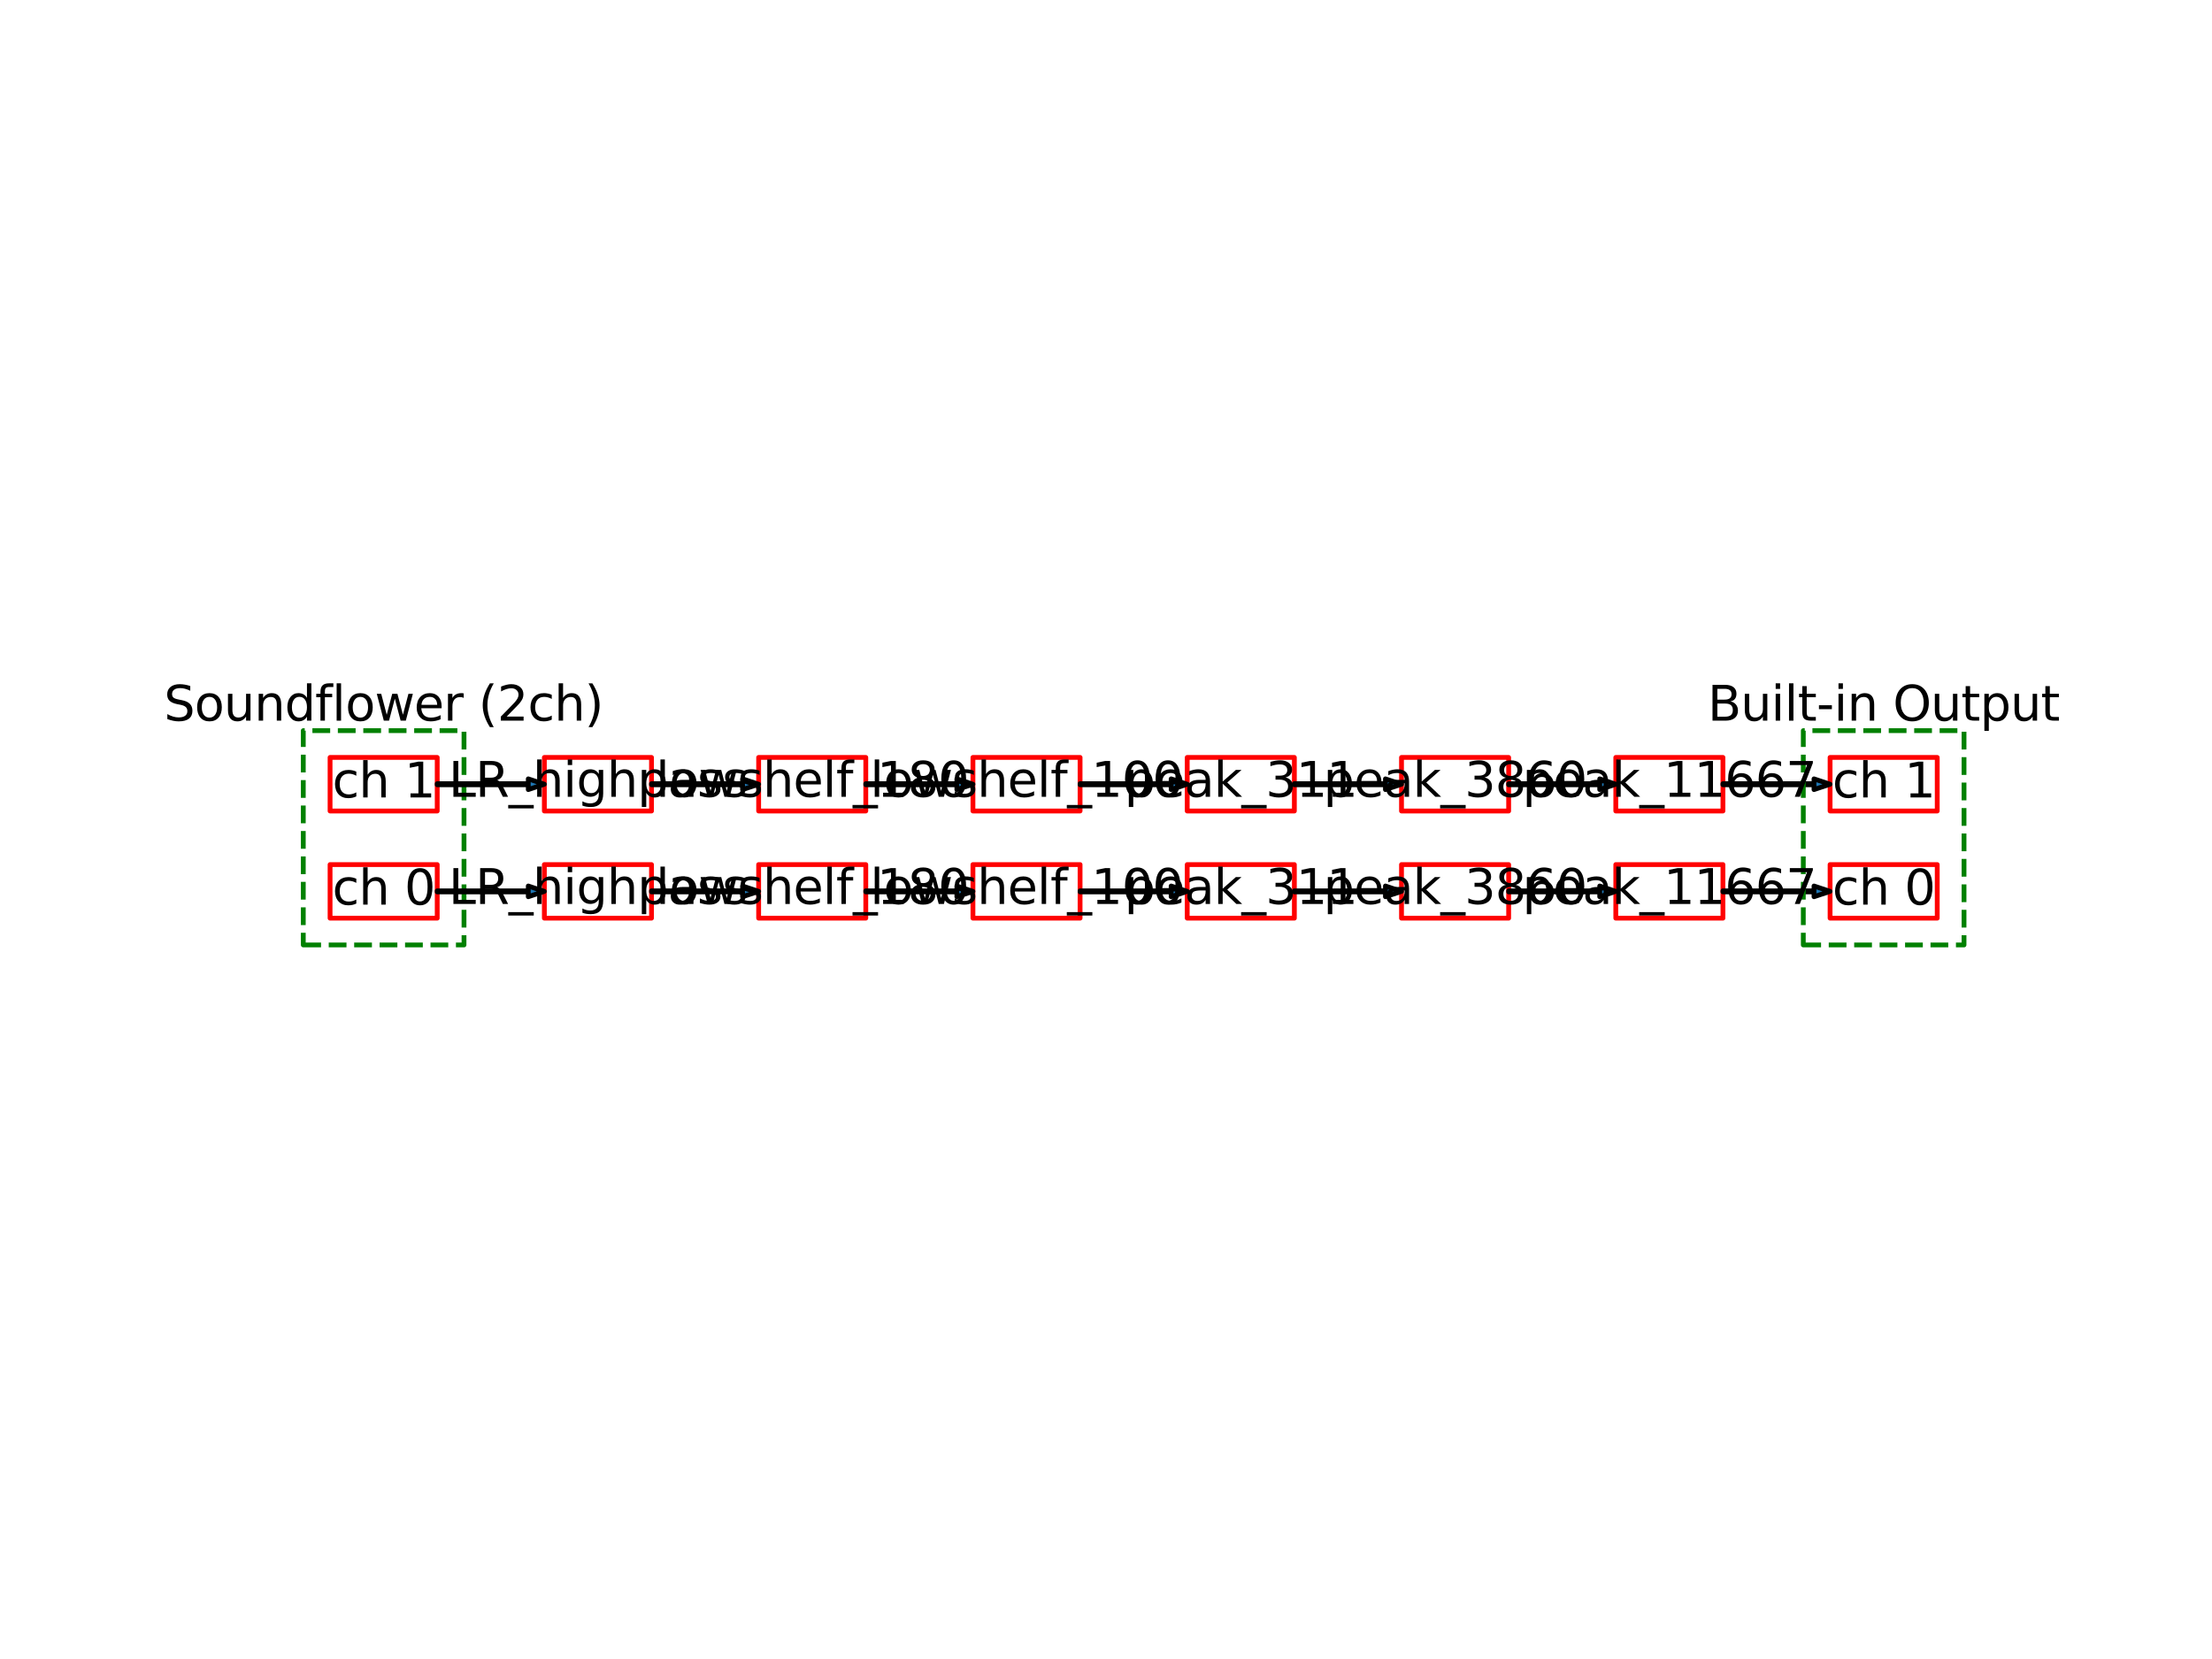 <?xml version="1.0" encoding="utf-8" standalone="no"?>
<!DOCTYPE svg PUBLIC "-//W3C//DTD SVG 1.1//EN"
  "http://www.w3.org/Graphics/SVG/1.1/DTD/svg11.dtd">
<svg xmlns:xlink="http://www.w3.org/1999/xlink" width="460.8pt" height="345.6pt" viewBox="0 0 460.8 345.6" xmlns="http://www.w3.org/2000/svg" version="1.1">
 <defs>
  <style type="text/css">*{stroke-linejoin: round; stroke-linecap: butt}</style>
 </defs>
 <g id="figure_1">
  <g id="patch_1">
   <path d="M 0 345.6 
L 460.8 345.6 
L 460.8 0 
L 0 0 
z
" style="fill: #ffffff"/>
  </g>
  <g id="axes_1">
   <g id="patch_2">
    <path d="M 68.76 191.268 
L 91.08 191.268 
L 91.08 180.108 
L 68.76 180.108 
L 68.76 191.268 
z
" clip-path="url(#p4267465153)" style="fill: none; stroke: #ff0000; stroke-linejoin: miter"/>
   </g>
   <g id="patch_3">
    <path d="M 68.76 168.948 
L 91.08 168.948 
L 91.08 157.788 
L 68.76 157.788 
L 68.76 168.948 
z
" clip-path="url(#p4267465153)" style="fill: none; stroke: #ff0000; stroke-linejoin: miter"/>
   </g>
   <g id="patch_4">
    <path d="M 63.18 196.848 
L 96.66 196.848 
L 96.66 152.208 
L 63.18 152.208 
L 63.18 196.848 
z
" clip-path="url(#p4267465153)" style="fill: none; stroke-dasharray: 3.7,1.6; stroke-dashoffset: 0; stroke: #008000; stroke-linejoin: miter"/>
   </g>
   <g id="patch_5">
    <path d="M 113.4 191.268 
L 135.72 191.268 
L 135.72 180.108 
L 113.4 180.108 
L 113.4 191.268 
z
" clip-path="url(#p4267465153)" style="fill: none; stroke: #ff0000; stroke-linejoin: miter"/>
   </g>
   <g id="patch_6">
    <path d="M 113.4 185.688 
L 110.052 186.804 
L 110.052 185.8 
L 91.08 185.8 
L 91.08 185.576 
L 110.052 185.576 
L 110.052 184.572 
z
" clip-path="url(#p4267465153)" style="fill: #1f77b4; stroke: #000000; stroke-linejoin: miter"/>
   </g>
   <g id="patch_7">
    <path d="M 113.4 168.948 
L 135.72 168.948 
L 135.72 157.788 
L 113.4 157.788 
L 113.4 168.948 
z
" clip-path="url(#p4267465153)" style="fill: none; stroke: #ff0000; stroke-linejoin: miter"/>
   </g>
   <g id="patch_8">
    <path d="M 113.4 163.368 
L 110.052 164.484 
L 110.052 163.48 
L 91.08 163.48 
L 91.08 163.256 
L 110.052 163.256 
L 110.052 162.252 
z
" clip-path="url(#p4267465153)" style="fill: #1f77b4; stroke: #000000; stroke-linejoin: miter"/>
   </g>
   <g id="patch_9">
    <path d="M 158.04 191.268 
L 180.36 191.268 
L 180.36 180.108 
L 158.04 180.108 
L 158.04 191.268 
z
" clip-path="url(#p4267465153)" style="fill: none; stroke: #ff0000; stroke-linejoin: miter"/>
   </g>
   <g id="patch_10">
    <path d="M 158.04 185.688 
L 154.692 186.804 
L 154.692 185.8 
L 135.72 185.8 
L 135.72 185.576 
L 154.692 185.576 
L 154.692 184.572 
z
" clip-path="url(#p4267465153)" style="fill: #1f77b4; stroke: #000000; stroke-linejoin: miter"/>
   </g>
   <g id="patch_11">
    <path d="M 158.04 168.948 
L 180.36 168.948 
L 180.36 157.788 
L 158.04 157.788 
L 158.04 168.948 
z
" clip-path="url(#p4267465153)" style="fill: none; stroke: #ff0000; stroke-linejoin: miter"/>
   </g>
   <g id="patch_12">
    <path d="M 158.04 163.368 
L 154.692 164.484 
L 154.692 163.48 
L 135.72 163.48 
L 135.72 163.256 
L 154.692 163.256 
L 154.692 162.252 
z
" clip-path="url(#p4267465153)" style="fill: #1f77b4; stroke: #000000; stroke-linejoin: miter"/>
   </g>
   <g id="patch_13">
    <path d="M 202.68 191.268 
L 225 191.268 
L 225 180.108 
L 202.68 180.108 
L 202.68 191.268 
z
" clip-path="url(#p4267465153)" style="fill: none; stroke: #ff0000; stroke-linejoin: miter"/>
   </g>
   <g id="patch_14">
    <path d="M 202.68 185.688 
L 199.332 186.804 
L 199.332 185.8 
L 180.36 185.8 
L 180.36 185.576 
L 199.332 185.576 
L 199.332 184.572 
z
" clip-path="url(#p4267465153)" style="fill: #1f77b4; stroke: #000000; stroke-linejoin: miter"/>
   </g>
   <g id="patch_15">
    <path d="M 202.68 168.948 
L 225 168.948 
L 225 157.788 
L 202.68 157.788 
L 202.68 168.948 
z
" clip-path="url(#p4267465153)" style="fill: none; stroke: #ff0000; stroke-linejoin: miter"/>
   </g>
   <g id="patch_16">
    <path d="M 202.68 163.368 
L 199.332 164.484 
L 199.332 163.48 
L 180.36 163.48 
L 180.36 163.256 
L 199.332 163.256 
L 199.332 162.252 
z
" clip-path="url(#p4267465153)" style="fill: #1f77b4; stroke: #000000; stroke-linejoin: miter"/>
   </g>
   <g id="patch_17">
    <path d="M 247.32 191.268 
L 269.64 191.268 
L 269.64 180.108 
L 247.32 180.108 
L 247.32 191.268 
z
" clip-path="url(#p4267465153)" style="fill: none; stroke: #ff0000; stroke-linejoin: miter"/>
   </g>
   <g id="patch_18">
    <path d="M 247.32 185.688 
L 243.972 186.804 
L 243.972 185.8 
L 225 185.8 
L 225 185.576 
L 243.972 185.576 
L 243.972 184.572 
z
" clip-path="url(#p4267465153)" style="fill: #1f77b4; stroke: #000000; stroke-linejoin: miter"/>
   </g>
   <g id="patch_19">
    <path d="M 247.32 168.948 
L 269.64 168.948 
L 269.64 157.788 
L 247.32 157.788 
L 247.32 168.948 
z
" clip-path="url(#p4267465153)" style="fill: none; stroke: #ff0000; stroke-linejoin: miter"/>
   </g>
   <g id="patch_20">
    <path d="M 247.32 163.368 
L 243.972 164.484 
L 243.972 163.48 
L 225 163.48 
L 225 163.256 
L 243.972 163.256 
L 243.972 162.252 
z
" clip-path="url(#p4267465153)" style="fill: #1f77b4; stroke: #000000; stroke-linejoin: miter"/>
   </g>
   <g id="patch_21">
    <path d="M 291.96 191.268 
L 314.28 191.268 
L 314.28 180.108 
L 291.96 180.108 
L 291.96 191.268 
z
" clip-path="url(#p4267465153)" style="fill: none; stroke: #ff0000; stroke-linejoin: miter"/>
   </g>
   <g id="patch_22">
    <path d="M 291.96 185.688 
L 288.612 186.804 
L 288.612 185.8 
L 269.64 185.8 
L 269.64 185.576 
L 288.612 185.576 
L 288.612 184.572 
z
" clip-path="url(#p4267465153)" style="fill: #1f77b4; stroke: #000000; stroke-linejoin: miter"/>
   </g>
   <g id="patch_23">
    <path d="M 291.96 168.948 
L 314.28 168.948 
L 314.28 157.788 
L 291.96 157.788 
L 291.96 168.948 
z
" clip-path="url(#p4267465153)" style="fill: none; stroke: #ff0000; stroke-linejoin: miter"/>
   </g>
   <g id="patch_24">
    <path d="M 291.96 163.368 
L 288.612 164.484 
L 288.612 163.48 
L 269.64 163.48 
L 269.64 163.256 
L 288.612 163.256 
L 288.612 162.252 
z
" clip-path="url(#p4267465153)" style="fill: #1f77b4; stroke: #000000; stroke-linejoin: miter"/>
   </g>
   <g id="patch_25">
    <path d="M 336.6 191.268 
L 358.92 191.268 
L 358.92 180.108 
L 336.6 180.108 
L 336.6 191.268 
z
" clip-path="url(#p4267465153)" style="fill: none; stroke: #ff0000; stroke-linejoin: miter"/>
   </g>
   <g id="patch_26">
    <path d="M 336.6 185.688 
L 333.252 186.804 
L 333.252 185.8 
L 314.28 185.8 
L 314.28 185.576 
L 333.252 185.576 
L 333.252 184.572 
z
" clip-path="url(#p4267465153)" style="fill: #1f77b4; stroke: #000000; stroke-linejoin: miter"/>
   </g>
   <g id="patch_27">
    <path d="M 336.6 168.948 
L 358.92 168.948 
L 358.92 157.788 
L 336.6 157.788 
L 336.6 168.948 
z
" clip-path="url(#p4267465153)" style="fill: none; stroke: #ff0000; stroke-linejoin: miter"/>
   </g>
   <g id="patch_28">
    <path d="M 336.6 163.368 
L 333.252 164.484 
L 333.252 163.48 
L 314.28 163.48 
L 314.28 163.256 
L 333.252 163.256 
L 333.252 162.252 
z
" clip-path="url(#p4267465153)" style="fill: #1f77b4; stroke: #000000; stroke-linejoin: miter"/>
   </g>
   <g id="patch_29">
    <path d="M 381.24 191.268 
L 403.56 191.268 
L 403.56 180.108 
L 381.24 180.108 
L 381.24 191.268 
z
" clip-path="url(#p4267465153)" style="fill: none; stroke: #ff0000; stroke-linejoin: miter"/>
   </g>
   <g id="patch_30">
    <path d="M 381.24 185.688 
L 377.892 186.804 
L 377.892 185.8 
L 358.92 185.8 
L 358.92 185.576 
L 377.892 185.576 
L 377.892 184.572 
z
" clip-path="url(#p4267465153)" style="fill: #1f77b4; stroke: #000000; stroke-linejoin: miter"/>
   </g>
   <g id="patch_31">
    <path d="M 381.24 168.948 
L 403.56 168.948 
L 403.56 157.788 
L 381.24 157.788 
L 381.24 168.948 
z
" clip-path="url(#p4267465153)" style="fill: none; stroke: #ff0000; stroke-linejoin: miter"/>
   </g>
   <g id="patch_32">
    <path d="M 381.24 163.368 
L 377.892 164.484 
L 377.892 163.48 
L 358.92 163.48 
L 358.92 163.256 
L 377.892 163.256 
L 377.892 162.252 
z
" clip-path="url(#p4267465153)" style="fill: #1f77b4; stroke: #000000; stroke-linejoin: miter"/>
   </g>
   <g id="patch_33">
    <path d="M 375.66 196.848 
L 409.14 196.848 
L 409.14 152.208 
L 375.66 152.208 
L 375.66 196.848 
z
" clip-path="url(#p4267465153)" style="fill: none; stroke-dasharray: 3.7,1.6; stroke-dashoffset: 0; stroke: #008000; stroke-linejoin: miter"/>
   </g>
   <g id="text_1">
    <!-- ch 0 -->
    <g transform="translate(69.232 188.447)scale(0.1 -0.1)">
     <defs>
      <path id="DejaVuSans-63" d="M 3122 3366 
L 3122 2828 
Q 2878 2963 2633 3030 
Q 2388 3097 2138 3097 
Q 1578 3097 1268 2742 
Q 959 2388 959 1747 
Q 959 1106 1268 751 
Q 1578 397 2138 397 
Q 2388 397 2633 464 
Q 2878 531 3122 666 
L 3122 134 
Q 2881 22 2623 -34 
Q 2366 -91 2075 -91 
Q 1284 -91 818 406 
Q 353 903 353 1747 
Q 353 2603 823 3093 
Q 1294 3584 2113 3584 
Q 2378 3584 2631 3529 
Q 2884 3475 3122 3366 
z
" transform="scale(0.016)"/>
      <path id="DejaVuSans-68" d="M 3513 2113 
L 3513 0 
L 2938 0 
L 2938 2094 
Q 2938 2591 2744 2837 
Q 2550 3084 2163 3084 
Q 1697 3084 1428 2787 
Q 1159 2491 1159 1978 
L 1159 0 
L 581 0 
L 581 4863 
L 1159 4863 
L 1159 2956 
Q 1366 3272 1645 3428 
Q 1925 3584 2291 3584 
Q 2894 3584 3203 3211 
Q 3513 2838 3513 2113 
z
" transform="scale(0.016)"/>
      <path id="DejaVuSans-20" transform="scale(0.016)"/>
      <path id="DejaVuSans-30" d="M 2034 4250 
Q 1547 4250 1301 3770 
Q 1056 3291 1056 2328 
Q 1056 1369 1301 889 
Q 1547 409 2034 409 
Q 2525 409 2770 889 
Q 3016 1369 3016 2328 
Q 3016 3291 2770 3770 
Q 2525 4250 2034 4250 
z
M 2034 4750 
Q 2819 4750 3233 4129 
Q 3647 3509 3647 2328 
Q 3647 1150 3233 529 
Q 2819 -91 2034 -91 
Q 1250 -91 836 529 
Q 422 1150 422 2328 
Q 422 3509 836 4129 
Q 1250 4750 2034 4750 
z
" transform="scale(0.016)"/>
     </defs>
     <use xlink:href="#DejaVuSans-63"/>
     <use xlink:href="#DejaVuSans-68" x="54.98"/>
     <use xlink:href="#DejaVuSans-20" x="118.359"/>
     <use xlink:href="#DejaVuSans-30" x="150.146"/>
    </g>
   </g>
   <g id="text_2">
    <!-- ch 1 -->
    <g transform="translate(69.232 166.127)scale(0.1 -0.1)">
     <defs>
      <path id="DejaVuSans-31" d="M 794 531 
L 1825 531 
L 1825 4091 
L 703 3866 
L 703 4441 
L 1819 4666 
L 2450 4666 
L 2450 531 
L 3481 531 
L 3481 0 
L 794 0 
L 794 531 
z
" transform="scale(0.016)"/>
     </defs>
     <use xlink:href="#DejaVuSans-63"/>
     <use xlink:href="#DejaVuSans-68" x="54.98"/>
     <use xlink:href="#DejaVuSans-20" x="118.359"/>
     <use xlink:href="#DejaVuSans-31" x="150.146"/>
    </g>
   </g>
   <g id="text_3">
    <!-- Soundflower (2ch) -->
    <g transform="translate(34.155 150.128)scale(0.1 -0.1)">
     <defs>
      <path id="DejaVuSans-53" d="M 3425 4513 
L 3425 3897 
Q 3066 4069 2747 4153 
Q 2428 4238 2131 4238 
Q 1616 4238 1336 4038 
Q 1056 3838 1056 3469 
Q 1056 3159 1242 3001 
Q 1428 2844 1947 2747 
L 2328 2669 
Q 3034 2534 3370 2195 
Q 3706 1856 3706 1288 
Q 3706 609 3251 259 
Q 2797 -91 1919 -91 
Q 1588 -91 1214 -16 
Q 841 59 441 206 
L 441 856 
Q 825 641 1194 531 
Q 1563 422 1919 422 
Q 2459 422 2753 634 
Q 3047 847 3047 1241 
Q 3047 1584 2836 1778 
Q 2625 1972 2144 2069 
L 1759 2144 
Q 1053 2284 737 2584 
Q 422 2884 422 3419 
Q 422 4038 858 4394 
Q 1294 4750 2059 4750 
Q 2388 4750 2728 4690 
Q 3069 4631 3425 4513 
z
" transform="scale(0.016)"/>
      <path id="DejaVuSans-6f" d="M 1959 3097 
Q 1497 3097 1228 2736 
Q 959 2375 959 1747 
Q 959 1119 1226 758 
Q 1494 397 1959 397 
Q 2419 397 2687 759 
Q 2956 1122 2956 1747 
Q 2956 2369 2687 2733 
Q 2419 3097 1959 3097 
z
M 1959 3584 
Q 2709 3584 3137 3096 
Q 3566 2609 3566 1747 
Q 3566 888 3137 398 
Q 2709 -91 1959 -91 
Q 1206 -91 779 398 
Q 353 888 353 1747 
Q 353 2609 779 3096 
Q 1206 3584 1959 3584 
z
" transform="scale(0.016)"/>
      <path id="DejaVuSans-75" d="M 544 1381 
L 544 3500 
L 1119 3500 
L 1119 1403 
Q 1119 906 1312 657 
Q 1506 409 1894 409 
Q 2359 409 2629 706 
Q 2900 1003 2900 1516 
L 2900 3500 
L 3475 3500 
L 3475 0 
L 2900 0 
L 2900 538 
Q 2691 219 2414 64 
Q 2138 -91 1772 -91 
Q 1169 -91 856 284 
Q 544 659 544 1381 
z
M 1991 3584 
L 1991 3584 
z
" transform="scale(0.016)"/>
      <path id="DejaVuSans-6e" d="M 3513 2113 
L 3513 0 
L 2938 0 
L 2938 2094 
Q 2938 2591 2744 2837 
Q 2550 3084 2163 3084 
Q 1697 3084 1428 2787 
Q 1159 2491 1159 1978 
L 1159 0 
L 581 0 
L 581 3500 
L 1159 3500 
L 1159 2956 
Q 1366 3272 1645 3428 
Q 1925 3584 2291 3584 
Q 2894 3584 3203 3211 
Q 3513 2838 3513 2113 
z
" transform="scale(0.016)"/>
      <path id="DejaVuSans-64" d="M 2906 2969 
L 2906 4863 
L 3481 4863 
L 3481 0 
L 2906 0 
L 2906 525 
Q 2725 213 2448 61 
Q 2172 -91 1784 -91 
Q 1150 -91 751 415 
Q 353 922 353 1747 
Q 353 2572 751 3078 
Q 1150 3584 1784 3584 
Q 2172 3584 2448 3432 
Q 2725 3281 2906 2969 
z
M 947 1747 
Q 947 1113 1208 752 
Q 1469 391 1925 391 
Q 2381 391 2643 752 
Q 2906 1113 2906 1747 
Q 2906 2381 2643 2742 
Q 2381 3103 1925 3103 
Q 1469 3103 1208 2742 
Q 947 2381 947 1747 
z
" transform="scale(0.016)"/>
      <path id="DejaVuSans-66" d="M 2375 4863 
L 2375 4384 
L 1825 4384 
Q 1516 4384 1395 4259 
Q 1275 4134 1275 3809 
L 1275 3500 
L 2222 3500 
L 2222 3053 
L 1275 3053 
L 1275 0 
L 697 0 
L 697 3053 
L 147 3053 
L 147 3500 
L 697 3500 
L 697 3744 
Q 697 4328 969 4595 
Q 1241 4863 1831 4863 
L 2375 4863 
z
" transform="scale(0.016)"/>
      <path id="DejaVuSans-6c" d="M 603 4863 
L 1178 4863 
L 1178 0 
L 603 0 
L 603 4863 
z
" transform="scale(0.016)"/>
      <path id="DejaVuSans-77" d="M 269 3500 
L 844 3500 
L 1563 769 
L 2278 3500 
L 2956 3500 
L 3675 769 
L 4391 3500 
L 4966 3500 
L 4050 0 
L 3372 0 
L 2619 2869 
L 1863 0 
L 1184 0 
L 269 3500 
z
" transform="scale(0.016)"/>
      <path id="DejaVuSans-65" d="M 3597 1894 
L 3597 1613 
L 953 1613 
Q 991 1019 1311 708 
Q 1631 397 2203 397 
Q 2534 397 2845 478 
Q 3156 559 3463 722 
L 3463 178 
Q 3153 47 2828 -22 
Q 2503 -91 2169 -91 
Q 1331 -91 842 396 
Q 353 884 353 1716 
Q 353 2575 817 3079 
Q 1281 3584 2069 3584 
Q 2775 3584 3186 3129 
Q 3597 2675 3597 1894 
z
M 3022 2063 
Q 3016 2534 2758 2815 
Q 2500 3097 2075 3097 
Q 1594 3097 1305 2825 
Q 1016 2553 972 2059 
L 3022 2063 
z
" transform="scale(0.016)"/>
      <path id="DejaVuSans-72" d="M 2631 2963 
Q 2534 3019 2420 3045 
Q 2306 3072 2169 3072 
Q 1681 3072 1420 2755 
Q 1159 2438 1159 1844 
L 1159 0 
L 581 0 
L 581 3500 
L 1159 3500 
L 1159 2956 
Q 1341 3275 1631 3429 
Q 1922 3584 2338 3584 
Q 2397 3584 2469 3576 
Q 2541 3569 2628 3553 
L 2631 2963 
z
" transform="scale(0.016)"/>
      <path id="DejaVuSans-28" d="M 1984 4856 
Q 1566 4138 1362 3434 
Q 1159 2731 1159 2009 
Q 1159 1288 1364 580 
Q 1569 -128 1984 -844 
L 1484 -844 
Q 1016 -109 783 600 
Q 550 1309 550 2009 
Q 550 2706 781 3412 
Q 1013 4119 1484 4856 
L 1984 4856 
z
" transform="scale(0.016)"/>
      <path id="DejaVuSans-32" d="M 1228 531 
L 3431 531 
L 3431 0 
L 469 0 
L 469 531 
Q 828 903 1448 1529 
Q 2069 2156 2228 2338 
Q 2531 2678 2651 2914 
Q 2772 3150 2772 3378 
Q 2772 3750 2511 3984 
Q 2250 4219 1831 4219 
Q 1534 4219 1204 4116 
Q 875 4013 500 3803 
L 500 4441 
Q 881 4594 1212 4672 
Q 1544 4750 1819 4750 
Q 2544 4750 2975 4387 
Q 3406 4025 3406 3419 
Q 3406 3131 3298 2873 
Q 3191 2616 2906 2266 
Q 2828 2175 2409 1742 
Q 1991 1309 1228 531 
z
" transform="scale(0.016)"/>
      <path id="DejaVuSans-29" d="M 513 4856 
L 1013 4856 
Q 1481 4119 1714 3412 
Q 1947 2706 1947 2009 
Q 1947 1309 1714 600 
Q 1481 -109 1013 -844 
L 513 -844 
Q 928 -128 1133 580 
Q 1338 1288 1338 2009 
Q 1338 2731 1133 3434 
Q 928 4138 513 4856 
z
" transform="scale(0.016)"/>
     </defs>
     <use xlink:href="#DejaVuSans-53"/>
     <use xlink:href="#DejaVuSans-6f" x="63.477"/>
     <use xlink:href="#DejaVuSans-75" x="124.658"/>
     <use xlink:href="#DejaVuSans-6e" x="188.037"/>
     <use xlink:href="#DejaVuSans-64" x="251.416"/>
     <use xlink:href="#DejaVuSans-66" x="314.893"/>
     <use xlink:href="#DejaVuSans-6c" x="350.098"/>
     <use xlink:href="#DejaVuSans-6f" x="377.881"/>
     <use xlink:href="#DejaVuSans-77" x="439.062"/>
     <use xlink:href="#DejaVuSans-65" x="520.85"/>
     <use xlink:href="#DejaVuSans-72" x="582.373"/>
     <use xlink:href="#DejaVuSans-20" x="623.486"/>
     <use xlink:href="#DejaVuSans-28" x="655.273"/>
     <use xlink:href="#DejaVuSans-32" x="694.287"/>
     <use xlink:href="#DejaVuSans-63" x="757.91"/>
     <use xlink:href="#DejaVuSans-68" x="812.891"/>
     <use xlink:href="#DejaVuSans-29" x="876.27"/>
    </g>
   </g>
   <g id="text_4">
    <!-- LR_highpass -->
    <g transform="translate(93.451 188.308)scale(0.1 -0.1)">
     <defs>
      <path id="DejaVuSans-4c" d="M 628 4666 
L 1259 4666 
L 1259 531 
L 3531 531 
L 3531 0 
L 628 0 
L 628 4666 
z
" transform="scale(0.016)"/>
      <path id="DejaVuSans-52" d="M 2841 2188 
Q 3044 2119 3236 1894 
Q 3428 1669 3622 1275 
L 4263 0 
L 3584 0 
L 2988 1197 
Q 2756 1666 2539 1819 
Q 2322 1972 1947 1972 
L 1259 1972 
L 1259 0 
L 628 0 
L 628 4666 
L 2053 4666 
Q 2853 4666 3247 4331 
Q 3641 3997 3641 3322 
Q 3641 2881 3436 2590 
Q 3231 2300 2841 2188 
z
M 1259 4147 
L 1259 2491 
L 2053 2491 
Q 2509 2491 2742 2702 
Q 2975 2913 2975 3322 
Q 2975 3731 2742 3939 
Q 2509 4147 2053 4147 
L 1259 4147 
z
" transform="scale(0.016)"/>
      <path id="DejaVuSans-5f" d="M 3263 -1063 
L 3263 -1509 
L -63 -1509 
L -63 -1063 
L 3263 -1063 
z
" transform="scale(0.016)"/>
      <path id="DejaVuSans-69" d="M 603 3500 
L 1178 3500 
L 1178 0 
L 603 0 
L 603 3500 
z
M 603 4863 
L 1178 4863 
L 1178 4134 
L 603 4134 
L 603 4863 
z
" transform="scale(0.016)"/>
      <path id="DejaVuSans-67" d="M 2906 1791 
Q 2906 2416 2648 2759 
Q 2391 3103 1925 3103 
Q 1463 3103 1205 2759 
Q 947 2416 947 1791 
Q 947 1169 1205 825 
Q 1463 481 1925 481 
Q 2391 481 2648 825 
Q 2906 1169 2906 1791 
z
M 3481 434 
Q 3481 -459 3084 -895 
Q 2688 -1331 1869 -1331 
Q 1566 -1331 1297 -1286 
Q 1028 -1241 775 -1147 
L 775 -588 
Q 1028 -725 1275 -790 
Q 1522 -856 1778 -856 
Q 2344 -856 2625 -561 
Q 2906 -266 2906 331 
L 2906 616 
Q 2728 306 2450 153 
Q 2172 0 1784 0 
Q 1141 0 747 490 
Q 353 981 353 1791 
Q 353 2603 747 3093 
Q 1141 3584 1784 3584 
Q 2172 3584 2450 3431 
Q 2728 3278 2906 2969 
L 2906 3500 
L 3481 3500 
L 3481 434 
z
" transform="scale(0.016)"/>
      <path id="DejaVuSans-70" d="M 1159 525 
L 1159 -1331 
L 581 -1331 
L 581 3500 
L 1159 3500 
L 1159 2969 
Q 1341 3281 1617 3432 
Q 1894 3584 2278 3584 
Q 2916 3584 3314 3078 
Q 3713 2572 3713 1747 
Q 3713 922 3314 415 
Q 2916 -91 2278 -91 
Q 1894 -91 1617 61 
Q 1341 213 1159 525 
z
M 3116 1747 
Q 3116 2381 2855 2742 
Q 2594 3103 2138 3103 
Q 1681 3103 1420 2742 
Q 1159 2381 1159 1747 
Q 1159 1113 1420 752 
Q 1681 391 2138 391 
Q 2594 391 2855 752 
Q 3116 1113 3116 1747 
z
" transform="scale(0.016)"/>
      <path id="DejaVuSans-61" d="M 2194 1759 
Q 1497 1759 1228 1600 
Q 959 1441 959 1056 
Q 959 750 1161 570 
Q 1363 391 1709 391 
Q 2188 391 2477 730 
Q 2766 1069 2766 1631 
L 2766 1759 
L 2194 1759 
z
M 3341 1997 
L 3341 0 
L 2766 0 
L 2766 531 
Q 2569 213 2275 61 
Q 1981 -91 1556 -91 
Q 1019 -91 701 211 
Q 384 513 384 1019 
Q 384 1609 779 1909 
Q 1175 2209 1959 2209 
L 2766 2209 
L 2766 2266 
Q 2766 2663 2505 2880 
Q 2244 3097 1772 3097 
Q 1472 3097 1187 3025 
Q 903 2953 641 2809 
L 641 3341 
Q 956 3463 1253 3523 
Q 1550 3584 1831 3584 
Q 2591 3584 2966 3190 
Q 3341 2797 3341 1997 
z
" transform="scale(0.016)"/>
      <path id="DejaVuSans-73" d="M 2834 3397 
L 2834 2853 
Q 2591 2978 2328 3040 
Q 2066 3103 1784 3103 
Q 1356 3103 1142 2972 
Q 928 2841 928 2578 
Q 928 2378 1081 2264 
Q 1234 2150 1697 2047 
L 1894 2003 
Q 2506 1872 2764 1633 
Q 3022 1394 3022 966 
Q 3022 478 2636 193 
Q 2250 -91 1575 -91 
Q 1294 -91 989 -36 
Q 684 19 347 128 
L 347 722 
Q 666 556 975 473 
Q 1284 391 1588 391 
Q 1994 391 2212 530 
Q 2431 669 2431 922 
Q 2431 1156 2273 1281 
Q 2116 1406 1581 1522 
L 1381 1569 
Q 847 1681 609 1914 
Q 372 2147 372 2553 
Q 372 3047 722 3315 
Q 1072 3584 1716 3584 
Q 2034 3584 2315 3537 
Q 2597 3491 2834 3397 
z
" transform="scale(0.016)"/>
     </defs>
     <use xlink:href="#DejaVuSans-4c"/>
     <use xlink:href="#DejaVuSans-52" x="55.713"/>
     <use xlink:href="#DejaVuSans-5f" x="125.195"/>
     <use xlink:href="#DejaVuSans-68" x="175.195"/>
     <use xlink:href="#DejaVuSans-69" x="238.574"/>
     <use xlink:href="#DejaVuSans-67" x="266.357"/>
     <use xlink:href="#DejaVuSans-68" x="329.834"/>
     <use xlink:href="#DejaVuSans-70" x="393.213"/>
     <use xlink:href="#DejaVuSans-61" x="456.689"/>
     <use xlink:href="#DejaVuSans-73" x="517.969"/>
     <use xlink:href="#DejaVuSans-73" x="570.068"/>
    </g>
   </g>
   <g id="text_5">
    <!-- LR_highpass -->
    <g transform="translate(93.451 165.988)scale(0.1 -0.1)">
     <use xlink:href="#DejaVuSans-4c"/>
     <use xlink:href="#DejaVuSans-52" x="55.713"/>
     <use xlink:href="#DejaVuSans-5f" x="125.195"/>
     <use xlink:href="#DejaVuSans-68" x="175.195"/>
     <use xlink:href="#DejaVuSans-69" x="238.574"/>
     <use xlink:href="#DejaVuSans-67" x="266.357"/>
     <use xlink:href="#DejaVuSans-68" x="329.834"/>
     <use xlink:href="#DejaVuSans-70" x="393.213"/>
     <use xlink:href="#DejaVuSans-61" x="456.689"/>
     <use xlink:href="#DejaVuSans-73" x="517.969"/>
     <use xlink:href="#DejaVuSans-73" x="570.068"/>
    </g>
   </g>
   <g id="text_6">
    <!-- lowshelf_180 -->
    <g transform="translate(136.62 188.308)scale(0.1 -0.1)">
     <defs>
      <path id="DejaVuSans-38" d="M 2034 2216 
Q 1584 2216 1326 1975 
Q 1069 1734 1069 1313 
Q 1069 891 1326 650 
Q 1584 409 2034 409 
Q 2484 409 2743 651 
Q 3003 894 3003 1313 
Q 3003 1734 2745 1975 
Q 2488 2216 2034 2216 
z
M 1403 2484 
Q 997 2584 770 2862 
Q 544 3141 544 3541 
Q 544 4100 942 4425 
Q 1341 4750 2034 4750 
Q 2731 4750 3128 4425 
Q 3525 4100 3525 3541 
Q 3525 3141 3298 2862 
Q 3072 2584 2669 2484 
Q 3125 2378 3379 2068 
Q 3634 1759 3634 1313 
Q 3634 634 3220 271 
Q 2806 -91 2034 -91 
Q 1263 -91 848 271 
Q 434 634 434 1313 
Q 434 1759 690 2068 
Q 947 2378 1403 2484 
z
M 1172 3481 
Q 1172 3119 1398 2916 
Q 1625 2713 2034 2713 
Q 2441 2713 2670 2916 
Q 2900 3119 2900 3481 
Q 2900 3844 2670 4047 
Q 2441 4250 2034 4250 
Q 1625 4250 1398 4047 
Q 1172 3844 1172 3481 
z
" transform="scale(0.016)"/>
     </defs>
     <use xlink:href="#DejaVuSans-6c"/>
     <use xlink:href="#DejaVuSans-6f" x="27.783"/>
     <use xlink:href="#DejaVuSans-77" x="88.965"/>
     <use xlink:href="#DejaVuSans-73" x="170.752"/>
     <use xlink:href="#DejaVuSans-68" x="222.852"/>
     <use xlink:href="#DejaVuSans-65" x="286.23"/>
     <use xlink:href="#DejaVuSans-6c" x="347.754"/>
     <use xlink:href="#DejaVuSans-66" x="375.537"/>
     <use xlink:href="#DejaVuSans-5f" x="410.742"/>
     <use xlink:href="#DejaVuSans-31" x="460.742"/>
     <use xlink:href="#DejaVuSans-38" x="524.365"/>
     <use xlink:href="#DejaVuSans-30" x="587.988"/>
    </g>
   </g>
   <g id="text_7">
    <!-- lowshelf_180 -->
    <g transform="translate(136.62 165.988)scale(0.1 -0.1)">
     <use xlink:href="#DejaVuSans-6c"/>
     <use xlink:href="#DejaVuSans-6f" x="27.783"/>
     <use xlink:href="#DejaVuSans-77" x="88.965"/>
     <use xlink:href="#DejaVuSans-73" x="170.752"/>
     <use xlink:href="#DejaVuSans-68" x="222.852"/>
     <use xlink:href="#DejaVuSans-65" x="286.23"/>
     <use xlink:href="#DejaVuSans-6c" x="347.754"/>
     <use xlink:href="#DejaVuSans-66" x="375.537"/>
     <use xlink:href="#DejaVuSans-5f" x="410.742"/>
     <use xlink:href="#DejaVuSans-31" x="460.742"/>
     <use xlink:href="#DejaVuSans-38" x="524.365"/>
     <use xlink:href="#DejaVuSans-30" x="587.988"/>
    </g>
   </g>
   <g id="text_8">
    <!-- lowshelf_100 -->
    <g transform="translate(181.26 188.308)scale(0.1 -0.1)">
     <use xlink:href="#DejaVuSans-6c"/>
     <use xlink:href="#DejaVuSans-6f" x="27.783"/>
     <use xlink:href="#DejaVuSans-77" x="88.965"/>
     <use xlink:href="#DejaVuSans-73" x="170.752"/>
     <use xlink:href="#DejaVuSans-68" x="222.852"/>
     <use xlink:href="#DejaVuSans-65" x="286.23"/>
     <use xlink:href="#DejaVuSans-6c" x="347.754"/>
     <use xlink:href="#DejaVuSans-66" x="375.537"/>
     <use xlink:href="#DejaVuSans-5f" x="410.742"/>
     <use xlink:href="#DejaVuSans-31" x="460.742"/>
     <use xlink:href="#DejaVuSans-30" x="524.365"/>
     <use xlink:href="#DejaVuSans-30" x="587.988"/>
    </g>
   </g>
   <g id="text_9">
    <!-- lowshelf_100 -->
    <g transform="translate(181.26 165.988)scale(0.1 -0.1)">
     <use xlink:href="#DejaVuSans-6c"/>
     <use xlink:href="#DejaVuSans-6f" x="27.783"/>
     <use xlink:href="#DejaVuSans-77" x="88.965"/>
     <use xlink:href="#DejaVuSans-73" x="170.752"/>
     <use xlink:href="#DejaVuSans-68" x="222.852"/>
     <use xlink:href="#DejaVuSans-65" x="286.23"/>
     <use xlink:href="#DejaVuSans-6c" x="347.754"/>
     <use xlink:href="#DejaVuSans-66" x="375.537"/>
     <use xlink:href="#DejaVuSans-5f" x="410.742"/>
     <use xlink:href="#DejaVuSans-31" x="460.742"/>
     <use xlink:href="#DejaVuSans-30" x="524.365"/>
     <use xlink:href="#DejaVuSans-30" x="587.988"/>
    </g>
   </g>
   <g id="text_10">
    <!-- peak_311 -->
    <g transform="translate(234.226 188.308)scale(0.1 -0.1)">
     <defs>
      <path id="DejaVuSans-6b" d="M 581 4863 
L 1159 4863 
L 1159 1991 
L 2875 3500 
L 3609 3500 
L 1753 1863 
L 3688 0 
L 2938 0 
L 1159 1709 
L 1159 0 
L 581 0 
L 581 4863 
z
" transform="scale(0.016)"/>
      <path id="DejaVuSans-33" d="M 2597 2516 
Q 3050 2419 3304 2112 
Q 3559 1806 3559 1356 
Q 3559 666 3084 287 
Q 2609 -91 1734 -91 
Q 1441 -91 1130 -33 
Q 819 25 488 141 
L 488 750 
Q 750 597 1062 519 
Q 1375 441 1716 441 
Q 2309 441 2620 675 
Q 2931 909 2931 1356 
Q 2931 1769 2642 2001 
Q 2353 2234 1838 2234 
L 1294 2234 
L 1294 2753 
L 1863 2753 
Q 2328 2753 2575 2939 
Q 2822 3125 2822 3475 
Q 2822 3834 2567 4026 
Q 2313 4219 1838 4219 
Q 1578 4219 1281 4162 
Q 984 4106 628 3988 
L 628 4550 
Q 988 4650 1302 4700 
Q 1616 4750 1894 4750 
Q 2613 4750 3031 4423 
Q 3450 4097 3450 3541 
Q 3450 3153 3228 2886 
Q 3006 2619 2597 2516 
z
" transform="scale(0.016)"/>
     </defs>
     <use xlink:href="#DejaVuSans-70"/>
     <use xlink:href="#DejaVuSans-65" x="63.477"/>
     <use xlink:href="#DejaVuSans-61" x="125"/>
     <use xlink:href="#DejaVuSans-6b" x="186.279"/>
     <use xlink:href="#DejaVuSans-5f" x="244.189"/>
     <use xlink:href="#DejaVuSans-33" x="294.189"/>
     <use xlink:href="#DejaVuSans-31" x="357.812"/>
     <use xlink:href="#DejaVuSans-31" x="421.436"/>
    </g>
   </g>
   <g id="text_11">
    <!-- peak_311 -->
    <g transform="translate(234.226 165.988)scale(0.1 -0.1)">
     <use xlink:href="#DejaVuSans-70"/>
     <use xlink:href="#DejaVuSans-65" x="63.477"/>
     <use xlink:href="#DejaVuSans-61" x="125"/>
     <use xlink:href="#DejaVuSans-6b" x="186.279"/>
     <use xlink:href="#DejaVuSans-5f" x="244.189"/>
     <use xlink:href="#DejaVuSans-33" x="294.189"/>
     <use xlink:href="#DejaVuSans-31" x="357.812"/>
     <use xlink:href="#DejaVuSans-31" x="421.436"/>
    </g>
   </g>
   <g id="text_12">
    <!-- peak_3860 -->
    <g transform="translate(275.685 188.308)scale(0.1 -0.1)">
     <defs>
      <path id="DejaVuSans-36" d="M 2113 2584 
Q 1688 2584 1439 2293 
Q 1191 2003 1191 1497 
Q 1191 994 1439 701 
Q 1688 409 2113 409 
Q 2538 409 2786 701 
Q 3034 994 3034 1497 
Q 3034 2003 2786 2293 
Q 2538 2584 2113 2584 
z
M 3366 4563 
L 3366 3988 
Q 3128 4100 2886 4159 
Q 2644 4219 2406 4219 
Q 1781 4219 1451 3797 
Q 1122 3375 1075 2522 
Q 1259 2794 1537 2939 
Q 1816 3084 2150 3084 
Q 2853 3084 3261 2657 
Q 3669 2231 3669 1497 
Q 3669 778 3244 343 
Q 2819 -91 2113 -91 
Q 1303 -91 875 529 
Q 447 1150 447 2328 
Q 447 3434 972 4092 
Q 1497 4750 2381 4750 
Q 2619 4750 2861 4703 
Q 3103 4656 3366 4563 
z
" transform="scale(0.016)"/>
     </defs>
     <use xlink:href="#DejaVuSans-70"/>
     <use xlink:href="#DejaVuSans-65" x="63.477"/>
     <use xlink:href="#DejaVuSans-61" x="125"/>
     <use xlink:href="#DejaVuSans-6b" x="186.279"/>
     <use xlink:href="#DejaVuSans-5f" x="244.189"/>
     <use xlink:href="#DejaVuSans-33" x="294.189"/>
     <use xlink:href="#DejaVuSans-38" x="357.812"/>
     <use xlink:href="#DejaVuSans-36" x="421.436"/>
     <use xlink:href="#DejaVuSans-30" x="485.059"/>
    </g>
   </g>
   <g id="text_13">
    <!-- peak_3860 -->
    <g transform="translate(275.685 165.988)scale(0.1 -0.1)">
     <use xlink:href="#DejaVuSans-70"/>
     <use xlink:href="#DejaVuSans-65" x="63.477"/>
     <use xlink:href="#DejaVuSans-61" x="125"/>
     <use xlink:href="#DejaVuSans-6b" x="186.279"/>
     <use xlink:href="#DejaVuSans-5f" x="244.189"/>
     <use xlink:href="#DejaVuSans-33" x="294.189"/>
     <use xlink:href="#DejaVuSans-38" x="357.812"/>
     <use xlink:href="#DejaVuSans-36" x="421.436"/>
     <use xlink:href="#DejaVuSans-30" x="485.059"/>
    </g>
   </g>
   <g id="text_14">
    <!-- peak_11667 -->
    <g transform="translate(317.144 188.308)scale(0.1 -0.1)">
     <defs>
      <path id="DejaVuSans-37" d="M 525 4666 
L 3525 4666 
L 3525 4397 
L 1831 0 
L 1172 0 
L 2766 4134 
L 525 4134 
L 525 4666 
z
" transform="scale(0.016)"/>
     </defs>
     <use xlink:href="#DejaVuSans-70"/>
     <use xlink:href="#DejaVuSans-65" x="63.477"/>
     <use xlink:href="#DejaVuSans-61" x="125"/>
     <use xlink:href="#DejaVuSans-6b" x="186.279"/>
     <use xlink:href="#DejaVuSans-5f" x="244.189"/>
     <use xlink:href="#DejaVuSans-31" x="294.189"/>
     <use xlink:href="#DejaVuSans-31" x="357.812"/>
     <use xlink:href="#DejaVuSans-36" x="421.436"/>
     <use xlink:href="#DejaVuSans-36" x="485.059"/>
     <use xlink:href="#DejaVuSans-37" x="548.682"/>
    </g>
   </g>
   <g id="text_15">
    <!-- peak_11667 -->
    <g transform="translate(317.144 165.988)scale(0.1 -0.1)">
     <use xlink:href="#DejaVuSans-70"/>
     <use xlink:href="#DejaVuSans-65" x="63.477"/>
     <use xlink:href="#DejaVuSans-61" x="125"/>
     <use xlink:href="#DejaVuSans-6b" x="186.279"/>
     <use xlink:href="#DejaVuSans-5f" x="244.189"/>
     <use xlink:href="#DejaVuSans-31" x="294.189"/>
     <use xlink:href="#DejaVuSans-31" x="357.812"/>
     <use xlink:href="#DejaVuSans-36" x="421.436"/>
     <use xlink:href="#DejaVuSans-36" x="485.059"/>
     <use xlink:href="#DejaVuSans-37" x="548.682"/>
    </g>
   </g>
   <g id="text_16">
    <!-- ch 0 -->
    <g transform="translate(381.712 188.447)scale(0.1 -0.1)">
     <use xlink:href="#DejaVuSans-63"/>
     <use xlink:href="#DejaVuSans-68" x="54.98"/>
     <use xlink:href="#DejaVuSans-20" x="118.359"/>
     <use xlink:href="#DejaVuSans-30" x="150.146"/>
    </g>
   </g>
   <g id="text_17">
    <!-- ch 1 -->
    <g transform="translate(381.712 166.127)scale(0.1 -0.1)">
     <use xlink:href="#DejaVuSans-63"/>
     <use xlink:href="#DejaVuSans-68" x="54.98"/>
     <use xlink:href="#DejaVuSans-20" x="118.359"/>
     <use xlink:href="#DejaVuSans-31" x="150.146"/>
    </g>
   </g>
   <g id="text_18">
    <!-- Built-in Output -->
    <g transform="translate(355.744 150.128)scale(0.1 -0.1)">
     <defs>
      <path id="DejaVuSans-42" d="M 1259 2228 
L 1259 519 
L 2272 519 
Q 2781 519 3026 730 
Q 3272 941 3272 1375 
Q 3272 1813 3026 2020 
Q 2781 2228 2272 2228 
L 1259 2228 
z
M 1259 4147 
L 1259 2741 
L 2194 2741 
Q 2656 2741 2882 2914 
Q 3109 3088 3109 3444 
Q 3109 3797 2882 3972 
Q 2656 4147 2194 4147 
L 1259 4147 
z
M 628 4666 
L 2241 4666 
Q 2963 4666 3353 4366 
Q 3744 4066 3744 3513 
Q 3744 3084 3544 2831 
Q 3344 2578 2956 2516 
Q 3422 2416 3680 2098 
Q 3938 1781 3938 1306 
Q 3938 681 3513 340 
Q 3088 0 2303 0 
L 628 0 
L 628 4666 
z
" transform="scale(0.016)"/>
      <path id="DejaVuSans-74" d="M 1172 4494 
L 1172 3500 
L 2356 3500 
L 2356 3053 
L 1172 3053 
L 1172 1153 
Q 1172 725 1289 603 
Q 1406 481 1766 481 
L 2356 481 
L 2356 0 
L 1766 0 
Q 1100 0 847 248 
Q 594 497 594 1153 
L 594 3053 
L 172 3053 
L 172 3500 
L 594 3500 
L 594 4494 
L 1172 4494 
z
" transform="scale(0.016)"/>
      <path id="DejaVuSans-2d" d="M 313 2009 
L 1997 2009 
L 1997 1497 
L 313 1497 
L 313 2009 
z
" transform="scale(0.016)"/>
      <path id="DejaVuSans-4f" d="M 2522 4238 
Q 1834 4238 1429 3725 
Q 1025 3213 1025 2328 
Q 1025 1447 1429 934 
Q 1834 422 2522 422 
Q 3209 422 3611 934 
Q 4013 1447 4013 2328 
Q 4013 3213 3611 3725 
Q 3209 4238 2522 4238 
z
M 2522 4750 
Q 3503 4750 4090 4092 
Q 4678 3434 4678 2328 
Q 4678 1225 4090 567 
Q 3503 -91 2522 -91 
Q 1538 -91 948 565 
Q 359 1222 359 2328 
Q 359 3434 948 4092 
Q 1538 4750 2522 4750 
z
" transform="scale(0.016)"/>
     </defs>
     <use xlink:href="#DejaVuSans-42"/>
     <use xlink:href="#DejaVuSans-75" x="68.604"/>
     <use xlink:href="#DejaVuSans-69" x="131.982"/>
     <use xlink:href="#DejaVuSans-6c" x="159.766"/>
     <use xlink:href="#DejaVuSans-74" x="187.549"/>
     <use xlink:href="#DejaVuSans-2d" x="226.758"/>
     <use xlink:href="#DejaVuSans-69" x="262.842"/>
     <use xlink:href="#DejaVuSans-6e" x="290.625"/>
     <use xlink:href="#DejaVuSans-20" x="354.004"/>
     <use xlink:href="#DejaVuSans-4f" x="385.791"/>
     <use xlink:href="#DejaVuSans-75" x="464.502"/>
     <use xlink:href="#DejaVuSans-74" x="527.881"/>
     <use xlink:href="#DejaVuSans-70" x="567.09"/>
     <use xlink:href="#DejaVuSans-75" x="630.566"/>
     <use xlink:href="#DejaVuSans-74" x="693.945"/>
    </g>
   </g>
  </g>
 </g>
 <defs>
  <clipPath id="p4267465153">
   <rect x="57.6" y="141.048" width="357.12" height="66.96"/>
  </clipPath>
 </defs>
</svg>
